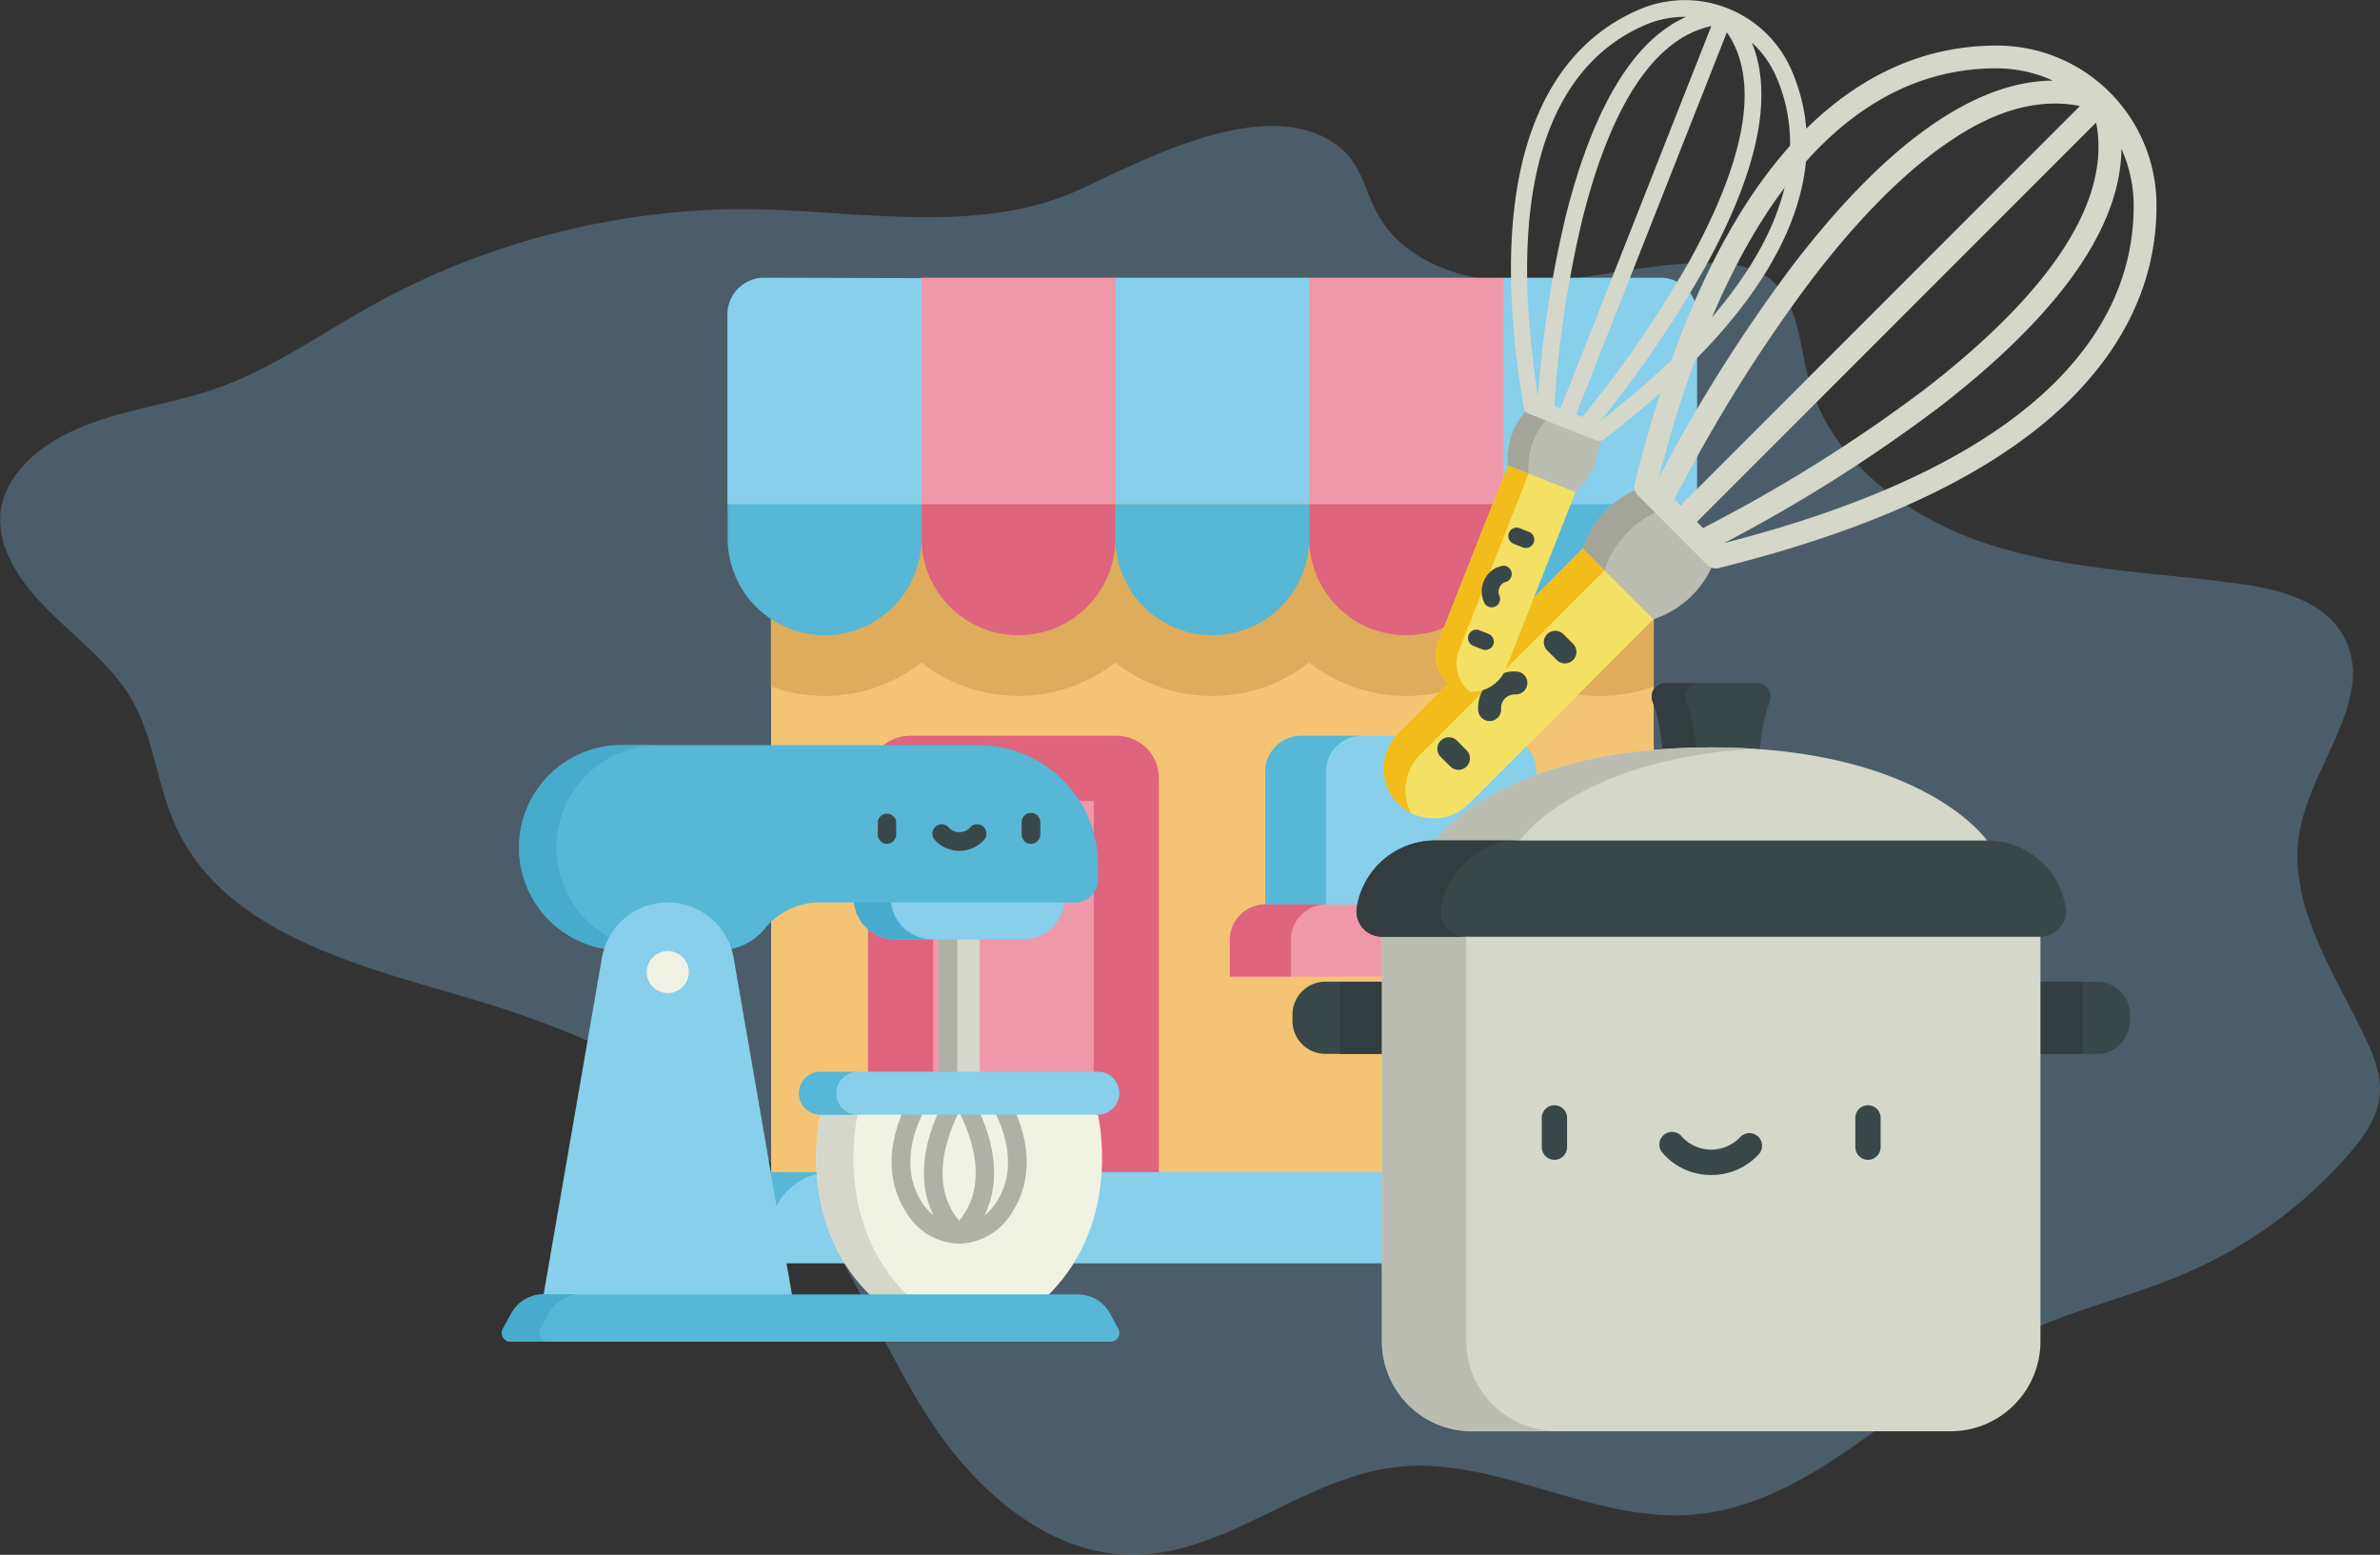 <svg id="圖層_1" data-name="圖層 1" xmlns="http://www.w3.org/2000/svg" viewBox="0 0 389.09 254.12">
  <rect x="0" y="0" width="389.09" height="254.12" fill="#333333" stroke="none"/>
  <defs>
    <style>
      .cls-1 {
        fill: #6589a0;
        opacity: 0.5;
        isolation: isolate;
      }

      .cls-2 {
        fill: #f4c474;
      }

      .cls-3 {
        fill: #ef98a9;
      }

      .cls-4 {
        fill: #87cfea;
      }

      .cls-5 {
        fill: #deac5b;
      }

      .cls-6 {
        fill: #df647d;
      }

      .cls-7 {
        fill: #56b7d6;
      }

      .cls-8 {
        fill: #3a4749;
      }

      .cls-9 {
        fill: #333d3f;
      }

      .cls-10 {
        fill: #d4d7ca;
      }

      .cls-11 {
        fill: #bbbdb2;
      }

      .cls-12 {
        fill: #f0f3e4;
      }

      .cls-13 {
        fill: #afb0a6;
      }

      .cls-14 {
        fill: #46abcc;
      }

      .cls-15 {
        fill: #a3a49a;
      }

      .cls-16 {
        fill: #f4e164;
      }

      .cls-17 {
        fill: #f2bc1a;
      }
    </style>
  </defs>
  <title>04</title>
  <path class="cls-1" d="M127.51,186.05c4.4,9.34,15,14.35,20.11,23.32a27.08,27.08,0,0,1,1.71,3.66c2.12,5.43,2.91,11.42,5.32,16.75,4.51,10,13.51,16,23.85,20.34,7.81,3.27,16.39,5.58,24.35,7.93,20.27,6,40.53,15.32,53.59,31.94,8.71,11.09,13.63,24.65,21.26,36.5s19.59,22.59,33.68,22.47c15.13-.13,27.7-12.55,42.71-14.32,16.12-1.91,31.57,8.76,47.78,7.81,20.61-1.2,35.23-20.06,53.75-29.16,8.89-4.37,18.73-6.47,27.82-10.41a74.6,74.6,0,0,0,26.4-19.26c2.48-2.83,4.84-6.09,5.18-9.85.28-3.24-1-6.41-2.39-9.35-5.22-10.9-12.93-22.08-10.65-34,2.11-11,12.49-21.77,7.14-31.56-3.22-5.9-10.69-7.75-17.34-8.65-13.72-1.85-27.79-2.18-40.94-6.48-9.41-3.09-18.51-8.74-24.22-16.6a31.38,31.38,0,0,1-5-10.45c-1.56-5.94-1.73-13.14-6.79-16.62a14.92,14.92,0,0,0-7.59-2.14c-10-.61-19.9,2.46-29.92,3a40.53,40.53,0,0,1-10.25-.73c-6.68-1.37-12.78-4.64-15.95-10.51-1.86-3.44-2.63-7.62-5.53-10.24-4.91-4.44-11.75-4.7-18.79-3.17-8.72,1.89-17.75,6.51-23.89,9.35l-.61.28c-7.9,3.59-16.62,4.49-25.51,4.43-9.59-.05-19.33-1.21-28.47-1.3h-2.56A124.2,124.2,0,0,0,226,130.93a126.22,126.22,0,0,0-26.79,7.82,124.21,124.21,0,0,0-12.77,6.2c-1.21.68-2.41,1.38-3.61,2.09-7,4.12-13.79,8.58-21.41,11.26l-1.65.55c-9.19,2.9-19.31,3.7-27,9.41-3.51,2.6-6.45,6.38-6.75,10.74A14.44,14.44,0,0,0,127.51,186.05Z" transform="translate(-125.97 -94.84)"/>
  <g>
    <rect class="cls-2" x="126.06" y="82.41" width="144.3" height="116.98"/>
    <g>
      <polygon class="cls-3" points="182.36 45.39 150.66 45.39 134.81 65.49 150.66 82.41 166.51 93.11 182.36 82.41 198.21 69.25 182.36 45.39"/>
      <polygon class="cls-3" points="245.76 45.39 214.06 45.39 198.21 69.25 214.06 82.41 229.91 93.11 245.76 82.41 261.61 65.49 245.76 45.39"/>
    </g>
    <polygon class="cls-4" points="182.36 45.39 182.36 82.41 198.21 93.11 214.06 82.41 214.06 45.39 182.36 45.39"/>
    <path class="cls-5" d="M252,207.05a25.67,25.67,0,0,0,24.6-3.93,25.7,25.7,0,0,0,31.7,0,25.68,25.68,0,0,0,31.7,0,25.68,25.68,0,0,0,31.7,0,25.67,25.67,0,0,0,24.6,3.93v-29.8H252Z" transform="translate(-125.97 -94.84)"/>
    <path class="cls-6" d="M276.63,177.25v5.56a15.85,15.85,0,0,0,15.85,15.85h0a15.85,15.85,0,0,0,15.85-15.85v-5.56Z" transform="translate(-125.97 -94.84)"/>
    <path class="cls-4" d="M250.89,140.23a6,6,0,0,0-6,6v31.07L260.78,188l15.85-10.7v-37Z" transform="translate(-125.97 -94.84)"/>
    <path class="cls-6" d="M371.73,177.25v5.56a15.85,15.85,0,0,1-15.85,15.85h0A15.85,15.85,0,0,1,340,182.81v-5.56Z" transform="translate(-125.97 -94.84)"/>
    <path class="cls-4" d="M397.47,140.23H371.73v37L387.58,188l15.84-10.7V146.18A6,6,0,0,0,397.47,140.23Z" transform="translate(-125.97 -94.84)"/>
    <path class="cls-6" d="M308.53,215.1H274.77a6.88,6.88,0,0,0-6.89,6.89v71.88h47.55V222A6.89,6.89,0,0,0,308.53,215.1Z" transform="translate(-125.97 -94.84)"/>
    <rect class="cls-3" x="152.55" y="130.9" width="26.26" height="68.13"/>
    <path class="cls-4" d="M371.32,215.1H338.67a5.84,5.84,0,0,0-5.84,5.84v27.63h44.33V220.94A5.83,5.83,0,0,0,371.32,215.1Z" transform="translate(-125.97 -94.84)"/>
    <path class="cls-7" d="M348.6,215.1h-9.93a5.84,5.84,0,0,0-5.84,5.84v27.63h9.93V220.94A5.83,5.83,0,0,1,348.6,215.1Z" transform="translate(-125.97 -94.84)"/>
    <path class="cls-3" d="M377.16,242.66H332.83a5.8,5.8,0,0,0-5.8,5.8v6H383v-6A5.79,5.79,0,0,0,377.16,242.66Z" transform="translate(-125.97 -94.84)"/>
    <path class="cls-6" d="M342.76,242.66h-9.93a5.8,5.8,0,0,0-5.8,5.8v6H337v-6A5.8,5.8,0,0,1,342.76,242.66Z" transform="translate(-125.97 -94.84)"/>
    <g>
      <path class="cls-7" d="M308.33,177.25v5.56a15.85,15.85,0,0,0,15.85,15.85h0A15.85,15.85,0,0,0,340,182.81v-5.56Z" transform="translate(-125.97 -94.84)"/>
      <path class="cls-7" d="M244.93,177.25v5.56a15.85,15.85,0,0,0,15.85,15.85h0a15.85,15.85,0,0,0,15.85-15.85v-5.56Z" transform="translate(-125.97 -94.84)"/>
      <path class="cls-7" d="M403.42,177.25v5.56a15.85,15.85,0,0,1-15.84,15.85h0a15.85,15.85,0,0,1-15.85-15.85v-5.56Z" transform="translate(-125.97 -94.84)"/>
    </g>
    <path class="cls-4" d="M396.33,286.42H252a10.09,10.09,0,0,0-10.09,10.09v4.81H406.42v-4.81A10.09,10.09,0,0,0,396.33,286.42Z" transform="translate(-125.97 -94.84)"/>
    <path class="cls-7" d="M262,286.42H252a10.09,10.09,0,0,0-10.09,10.09v4.81h9.93v-4.81A10.09,10.09,0,0,1,262,286.42Z" transform="translate(-125.97 -94.84)"/>
  </g>
  <g>
    <path class="cls-8" d="M413.25,206.5H398.2a2.21,2.21,0,0,0-2.06,3c2.08,5.17,1.78,13.1,1.78,13.1h15.62s-.31-7.93,1.78-13.1A2.21,2.21,0,0,0,413.25,206.5Z" transform="translate(-125.97 -94.84)"/>
    <path class="cls-9" d="M401.65,209.52a2.21,2.21,0,0,1,2.06-3H398.2a2.21,2.21,0,0,0-2.06,3c2.08,5.17,1.78,13.1,1.78,13.1h5.51S403.73,214.69,401.65,209.52Z" transform="translate(-125.97 -94.84)"/>
    <path class="cls-10" d="M360.62,232.21S371.1,217,405.73,217s45.1,15.22,45.1,15.22l-45.1,7.86Z" transform="translate(-125.97 -94.84)"/>
    <path class="cls-11" d="M374.4,232.21s9.07-13.17,38.21-15c-2.18-.14-4.47-.22-6.88-.22-34.63,0-45.11,15.22-45.11,15.22l45.11,7.86,6.88-1.2Z" transform="translate(-125.97 -94.84)"/>
    <path class="cls-8" d="M468.81,255.29a5.36,5.36,0,0,1,5.37,5.37v1.06a5.37,5.37,0,0,1-5.37,5.37H452.64v-11.8Z" transform="translate(-125.97 -94.84)"/>
    <rect class="cls-9" x="326.67" y="160.45" width="13.79" height="11.8"/>
    <path class="cls-8" d="M342.64,255.29a5.37,5.37,0,0,0-5.37,5.37v1.06a5.38,5.38,0,0,0,5.37,5.37h16.17v-11.8Z" transform="translate(-125.97 -94.84)"/>
    <rect class="cls-9" x="219.05" y="160.45" width="13.79" height="11.8"/>
    <path class="cls-10" d="M351.9,240.07v74a14.7,14.7,0,0,0,14.7,14.7h78.25a14.7,14.7,0,0,0,14.7-14.7v-74Z" transform="translate(-125.97 -94.84)"/>
    <path class="cls-11" d="M365.68,314v-74H351.9v74a14.7,14.7,0,0,0,14.7,14.7h13.77A14.7,14.7,0,0,1,365.68,314Z" transform="translate(-125.97 -94.84)"/>
    <g>
      <path class="cls-8" d="M380.1,284.4a2.07,2.07,0,0,1-2.07-2.07V277.7a2.07,2.07,0,1,1,4.13,0v4.63A2.07,2.07,0,0,1,380.1,284.4Z" transform="translate(-125.97 -94.84)"/>
      <path class="cls-8" d="M431.35,284.4a2.07,2.07,0,0,1-2.06-2.07V277.7a2.07,2.07,0,1,1,4.13,0v4.63A2.07,2.07,0,0,1,431.35,284.4Z" transform="translate(-125.97 -94.84)"/>
      <path class="cls-8" d="M405.73,286.88a10.4,10.4,0,0,1-7.88-3.51,2.07,2.07,0,1,1,3.11-2.72,6.49,6.49,0,0,0,9.54,0,2.07,2.07,0,0,1,3.11,2.72A10.43,10.43,0,0,1,405.73,286.88Z" transform="translate(-125.97 -94.84)"/>
      <path class="cls-8" d="M463.67,243.08h0a13,13,0,0,0-12.84-10.87H360.62a13,13,0,0,0-12.83,10.87h0a4.16,4.16,0,0,0,4.11,4.86H459.55A4.17,4.17,0,0,0,463.67,243.08Z" transform="translate(-125.97 -94.84)"/>
    </g>
    <path class="cls-9" d="M361.56,243.08h0a13,13,0,0,1,12.84-10.87H360.62a13,13,0,0,0-12.83,10.87h0a4.16,4.16,0,0,0,4.11,4.86h13.78A4.17,4.17,0,0,1,361.56,243.08Z" transform="translate(-125.97 -94.84)"/>
  </g>
  <path class="cls-12" d="M297.46,306.4c12.15-12.15,8-29.36,8-29.36l-22.68-3.51L260.09,277s-4.16,17.21,8,29.36l14.69,3.87Z" transform="translate(-125.97 -94.84)"/>
  <g>
    <path class="cls-10" d="M274.17,306.4c-12.15-12.15-8-29.36-8-29.36l19.64-3-3.05-.47L260.09,277s-4.16,17.21,8,29.36l14.69,3.87,3.05-.81Z" transform="translate(-125.97 -94.84)"/>
    <rect class="cls-10" x="153.43" y="147.5" width="6.74" height="31.19"/>
  </g>
  <rect class="cls-13" x="153.43" y="147.5" width="3.05" height="31.19"/>
  <path class="cls-4" d="M265.52,238.13v3.46a6.79,6.79,0,0,0,6.79,6.79h20.92a6.79,6.79,0,0,0,6.8-6.79v-3.46Z" transform="translate(-125.97 -94.84)"/>
  <path class="cls-14" d="M271.61,241.59v-3.46h-6.09v3.46a6.79,6.79,0,0,0,6.79,6.79h6.09A6.79,6.79,0,0,1,271.61,241.59Z" transform="translate(-125.97 -94.84)"/>
  <path class="cls-7" d="M285.94,216.63H227.59a16.75,16.75,0,0,0-16.76,16.75h0a16.76,16.76,0,0,0,16.76,16.76h16a9.59,9.59,0,0,0,7.44-3.55h0a11.48,11.48,0,0,1,8.92-4.25h41.78a3.73,3.73,0,0,0,3.74-3.74v-2.46A19.51,19.51,0,0,0,285.94,216.63Z" transform="translate(-125.97 -94.84)"/>
  <path class="cls-14" d="M216.93,233.38h0a16.75,16.75,0,0,1,16.75-16.75h-6.09a16.75,16.75,0,0,0-16.76,16.75h0a16.76,16.76,0,0,0,16.76,16.76h6.09A16.75,16.75,0,0,1,216.93,233.38Z" transform="translate(-125.97 -94.84)"/>
  <g>
    <path class="cls-8" d="M271,232.76a1.52,1.52,0,0,1-1.52-1.52v-2.13a1.52,1.52,0,0,1,3,0v2.13A1.52,1.52,0,0,1,271,232.76Z" transform="translate(-125.97 -94.84)"/>
    <path class="cls-8" d="M294.52,232.76a1.52,1.52,0,0,1-1.53-1.52v-2.13a1.53,1.53,0,0,1,3.05,0v2.13A1.52,1.52,0,0,1,294.52,232.76Z" transform="translate(-125.97 -94.84)"/>
    <path class="cls-8" d="M282.77,233.9a5.33,5.33,0,0,1-4-1.81,1.52,1.52,0,1,1,2.29-2,2.39,2.39,0,0,0,3.5,0,1.52,1.52,0,0,1,2.3,2A5.35,5.35,0,0,1,282.77,233.9Z" transform="translate(-125.97 -94.84)"/>
  </g>
  <path class="cls-4" d="M245.91,251.41a10.93,10.93,0,0,0-10.77-9.07h0a10.93,10.93,0,0,0-10.77,9.07l-9.53,55,20.3,3.87,20.3-3.87Z" transform="translate(-125.97 -94.84)"/>
  <circle class="cls-12" cx="109.17" cy="158.88" r="3.44"/>
  <path class="cls-13" d="M292.9,279.07a24.21,24.21,0,0,0-3.13-6.51,1.52,1.52,0,0,0-1.23-.63H277a1.53,1.53,0,0,0-1.23.63,24.55,24.55,0,0,0-3.13,6.51c-1.58,5.12-1.09,9.91,1.44,13.86a10.38,10.38,0,0,0,8.69,5.18h0a10.4,10.4,0,0,0,8.7-5.18C294,289,294.49,284.19,292.9,279.07Zm-10.13,15.29c-2.65-3.21-3.36-7.32-2.11-12.25a26.74,26.74,0,0,1,2.11-5.53,27,27,0,0,1,2.1,5.45C286.14,287,285.44,291.14,282.77,294.36Zm-6.12-3.07c-4.18-6.54-.18-14.11,1.18-16.31h2.34a30.06,30.06,0,0,0-2.44,6.29c-1.19,4.61-.88,8.76.87,12.24A9,9,0,0,1,276.65,291.29Zm12.25,0a9.23,9.23,0,0,1-2,2.22c1.75-3.48,2.06-7.63.88-12.24a30,30,0,0,0-2.45-6.29h2.35C289.08,277.18,293.09,284.72,288.9,291.29Z" transform="translate(-125.97 -94.84)"/>
  <path class="cls-4" d="M305.45,270H260.09a3.51,3.51,0,0,0-3.51,3.51h0a3.51,3.51,0,0,0,3.51,3.51h45.36a3.51,3.51,0,0,0,3.51-3.51h0A3.51,3.51,0,0,0,305.45,270Z" transform="translate(-125.97 -94.84)"/>
  <g>
    <path class="cls-7" d="M262.67,273.53h0a3.51,3.51,0,0,1,3.51-3.51h-6.09a3.51,3.51,0,0,0-3.51,3.51h0a3.51,3.51,0,0,0,3.51,3.51h6.09A3.51,3.51,0,0,1,262.67,273.53Z" transform="translate(-125.97 -94.84)"/>
    <path class="cls-7" d="M308.79,312l-1.34-2.45a6,6,0,0,0-5.3-3.15H214.84a6,6,0,0,0-5.3,3.15L208.2,312a1.44,1.44,0,0,0,1.26,2.13h98.07A1.44,1.44,0,0,0,308.79,312Z" transform="translate(-125.97 -94.84)"/>
  </g>
  <path class="cls-14" d="M214.29,312l1.34-2.45a6,6,0,0,1,5.3-3.15h-6.09a6,6,0,0,0-5.3,3.15L208.2,312a1.44,1.44,0,0,0,1.26,2.13h6.1A1.44,1.44,0,0,1,214.29,312Z" transform="translate(-125.97 -94.84)"/>
  <g>
    <path class="cls-11" d="M396.28,196.05a15.92,15.92,0,0,0,10.18-10.18l-11.54-11.55a15.94,15.94,0,0,0-10.19,10.19l2.52,9Z" transform="translate(-125.97 -94.84)"/>
    <path class="cls-15" d="M388.28,188.05a15.91,15.91,0,0,1,10.18-10.19l-3.54-3.54a15.94,15.94,0,0,0-10.19,10.19l2.52,9,2.77.78Z" transform="translate(-125.97 -94.84)"/>
    <path class="cls-16" d="M354.58,226.21h0a8.17,8.17,0,0,0,11.54,0l30.16-30.16-11.55-11.54-30.15,30.15A8.17,8.17,0,0,0,354.58,226.21Z" transform="translate(-125.97 -94.84)"/>
    <path class="cls-17" d="M358.12,218.2l30.16-30.15-3.55-3.54-30.15,30.15a8.17,8.17,0,0,0,0,11.55,8.39,8.39,0,0,0,2.05,1.49A8.16,8.16,0,0,1,358.12,218.2Z" transform="translate(-125.97 -94.84)"/>
    <g>
      <path class="cls-8" d="M380.24,197.94a1.83,1.83,0,0,1,1.32.55l1.58,1.57a1.88,1.88,0,0,1-2.66,2.66l-1.57-1.58a1.86,1.86,0,0,1,0-2.65A1.84,1.84,0,0,1,380.24,197.94Z" transform="translate(-125.97 -94.84)"/>
      <path class="cls-8" d="M362.83,215.34a1.87,1.87,0,0,1,1.33.55l1.57,1.58a1.87,1.87,0,0,1-2.65,2.65l-1.58-1.57a1.89,1.89,0,0,1,0-2.66A1.87,1.87,0,0,1,362.83,215.34Z" transform="translate(-125.97 -94.84)"/>
      <path class="cls-8" d="M373.54,204.59l.38,0a1.87,1.87,0,1,1-.25,3.74,2.24,2.24,0,0,0-2.3,2.3,1.88,1.88,0,1,1-3.75.25,6,6,0,0,1,5.92-6.31Z" transform="translate(-125.97 -94.84)"/>
    </g>
    <path class="cls-10" d="M393.59,175.65l11.54,11.55a1.89,1.89,0,0,0,1.78.49c26.61-6.58,46.13-16,58-28.06,9-9.15,13.63-19.65,13.61-31.18a26.09,26.09,0,0,0-7.66-18.54h0l0,0h0a26.05,26.05,0,0,0-18.48-7.62h0c-11.53,0-22,4.59-31.17,13.64-12,11.89-21.46,31.4-28,58A1.87,1.87,0,0,0,393.59,175.65Zm69.46-39.75c-4.79,7.23-12.42,14.88-22.66,22.75a248.93,248.93,0,0,1-36,22.49l-1-1,65.26-65.27C469.92,121.27,468.06,128.34,463.05,135.9ZM466,112.17l-65.27,65.27-1-1a248.38,248.38,0,0,1,22.49-36c7.86-10.25,15.51-17.87,22.74-22.67C452.44,112.72,459.51,110.86,466,112.17ZM462.26,157c-11.13,11.27-29.43,20.21-54.41,26.59a252.62,252.62,0,0,0,34.78-21.92c10.59-8.12,18.51-16.08,23.54-23.66,4.35-6.56,6.56-12.86,6.62-18.84a22.7,22.7,0,0,1,2,9.29C474.8,139,470.58,148.56,462.26,157Zm-38.49-38.44c8.42-8.33,18-12.55,28.53-12.55h0a22.3,22.3,0,0,1,9.28,2c-6,.06-12.28,2.26-18.83,6.62-7.58,5-15.54,12.94-23.66,23.53a252.93,252.93,0,0,0-21.93,34.78C403.58,148,412.52,129.67,423.77,118.55Z" transform="translate(-125.97 -94.84)"/>
  </g>
  <g>
    <path class="cls-11" d="M383.54,175.28a11.59,11.59,0,0,0,3.85-9.75l-11.05-4.36a11.57,11.57,0,0,0-3.85,9.75l4.3,5.29Z" transform="translate(-125.97 -94.84)"/>
    <path class="cls-15" d="M375.88,172.25a11.55,11.55,0,0,1,3.85-9.74l-3.39-1.34a11.57,11.57,0,0,0-3.85,9.75l4.3,5.29,2.07-.28Z" transform="translate(-125.97 -94.84)"/>
    <path class="cls-16" d="M364.45,207.48h0a5.93,5.93,0,0,0,7.7-3.34l11.39-28.86-11.05-4.36L361.1,199.78A5.94,5.94,0,0,0,364.45,207.48Z" transform="translate(-125.97 -94.84)"/>
    <path class="cls-17" d="M364.49,201.12l11.39-28.87-3.39-1.33L361.1,199.78a5.94,5.94,0,0,0,3.35,7.7,5.8,5.8,0,0,0,1.8.41A6,6,0,0,1,364.49,201.12Z" transform="translate(-125.97 -94.84)"/>
    <g>
      <path class="cls-8" d="M373.38,181.18a1.36,1.36,0,0,1,1.05,0l1.5.59a1.36,1.36,0,1,1-1,2.54l-1.51-.59a1.37,1.37,0,0,1-.77-1.77A1.4,1.4,0,0,1,373.38,181.18Z" transform="translate(-125.97 -94.84)"/>
      <path class="cls-8" d="M366.81,197.84a1.38,1.38,0,0,1,1,0l1.51.6a1.36,1.36,0,1,1-1,2.54l-1.51-.59a1.37,1.37,0,0,1,0-2.53Z" transform="translate(-125.97 -94.84)"/>
      <path class="cls-8" d="M370.84,187.57l.26-.1A1.36,1.36,0,1,1,372,190a1.55,1.55,0,0,0-.9.91,1.53,1.53,0,0,0,0,1.29,1.37,1.37,0,0,1-2.43,1.25,4.34,4.34,0,0,1,2.12-5.92Z" transform="translate(-125.97 -94.84)"/>
    </g>
    <path class="cls-10" d="M375.84,162.44l11.05,4.36a1.36,1.36,0,0,0,1.33-.18c15.85-12.1,26.14-24.06,30.59-35.54,3.38-8.73,3.4-17.06.05-24.76a19,19,0,0,0-10.49-10.14h0l0,0h0a18.94,18.94,0,0,0-14.54.27h0c-7.7,3.34-13.37,9.44-16.85,18.13-4.58,11.42-5.23,27.18-1.91,46.83A1.35,1.35,0,0,0,375.84,162.44Zm34.84-46.65c-1.11,6.21-4,13.53-8.54,21.75A181.39,181.39,0,0,1,384.63,163l-1-.4,24.65-62.47C411,104,411.83,109.29,410.68,115.79Zm-4.94-16.68-24.65,62.47-1-.4a180.81,180.81,0,0,1,4.58-30.54c2.28-9.11,5.17-16.42,8.61-21.71C396.88,103.4,401.06,100.1,405.74,99.11Zm10.52,31c-4.16,10.74-13.79,22-28.61,33.5a182.35,182.35,0,0,0,16.86-24.71c4.72-8.48,7.7-16.09,8.86-22.6,1-5.64.65-10.49-1-14.49a16.25,16.25,0,0,1,4,5.62C419.4,114.43,419.37,122.06,416.26,130.1Zm-36.82-14.51c3.2-8,8.39-13.6,15.4-16.64h0a16.22,16.22,0,0,1,6.78-1.36c-4,1.77-7.54,5.07-10.65,9.87-3.6,5.56-6.62,13.15-9,22.57a183.59,183.59,0,0,0-4.56,29.56C374.49,141.07,375.15,126.27,379.44,115.59Z" transform="translate(-125.97 -94.84)"/>
  </g>
</svg>
